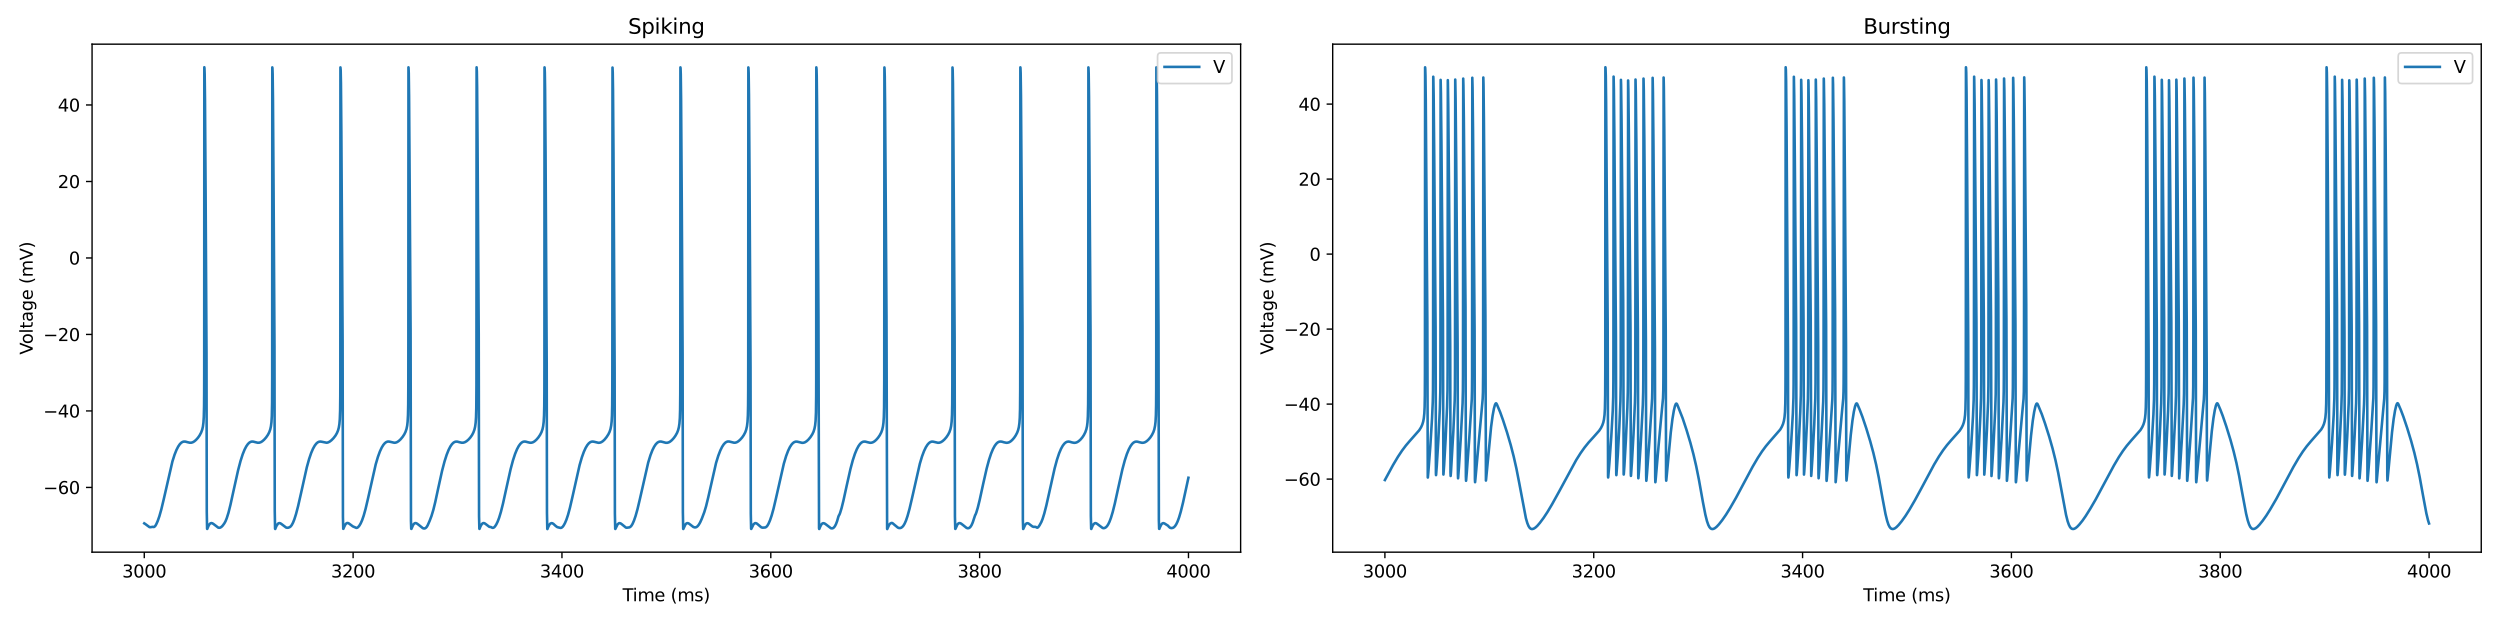 <?xml version="1.0" encoding="utf-8" standalone="no"?>
<!DOCTYPE svg PUBLIC "-//W3C//DTD SVG 1.1//EN"
  "http://www.w3.org/Graphics/SVG/1.1/DTD/svg11.dtd">
<svg xmlns:xlink="http://www.w3.org/1999/xlink" width="1440pt" height="360pt" viewBox="0 0 1440 360" xmlns="http://www.w3.org/2000/svg" version="1.1">
 <defs>
  <style type="text/css">*{stroke-linejoin: round; stroke-linecap: butt}</style>
 </defs>
 <g id="figure_1">
  <g id="patch_1">
   <path d="M 0 360 
L 1440 360 
L 1440 0 
L 0 0 
z
" style="fill: #ffffff"/>
  </g>
  <g id="axes_1">
   <g id="patch_2">
    <path d="M 53.03 318.04 
L 714.6 318.04 
L 714.6 25.44 
L 53.03 25.44 
z
" style="fill: #ffffff"/>
   </g>
   <g id="matplotlib.axis_1">
    <g id="xtick_1">
     <g id="line2d_1">
      <defs>
       <path id="mfdabe5506d" d="M 0 0 
L 0 3.5 
" style="stroke: #000000; stroke-width: 0.8"/>
      </defs>
      <g>
       <use xlink:href="#mfdabe5506d" x="83.101" y="318.04" style="stroke: #000000; stroke-width: 0.8"/>
      </g>
     </g>
     <g id="text_1">
      <!-- 3000 -->
      <g transform="translate(70.376 332.638) scale(0.1 -0.1)">
       <defs>
        <path id="DejaVuSans-33" d="M 2597 2516 
Q 3050 2419 3304 2112 
Q 3559 1806 3559 1356 
Q 3559 666 3084 287 
Q 2609 -91 1734 -91 
Q 1441 -91 1130 -33 
Q 819 25 488 141 
L 488 750 
Q 750 597 1062 519 
Q 1375 441 1716 441 
Q 2309 441 2620 675 
Q 2931 909 2931 1356 
Q 2931 1769 2642 2001 
Q 2353 2234 1838 2234 
L 1294 2234 
L 1294 2753 
L 1863 2753 
Q 2328 2753 2575 2939 
Q 2822 3125 2822 3475 
Q 2822 3834 2567 4026 
Q 2313 4219 1838 4219 
Q 1578 4219 1281 4162 
Q 984 4106 628 3988 
L 628 4550 
Q 988 4650 1302 4700 
Q 1616 4750 1894 4750 
Q 2613 4750 3031 4423 
Q 3450 4097 3450 3541 
Q 3450 3153 3228 2886 
Q 3006 2619 2597 2516 
z
" transform="scale(0.016)"/>
        <path id="DejaVuSans-30" d="M 2034 4250 
Q 1547 4250 1301 3770 
Q 1056 3291 1056 2328 
Q 1056 1369 1301 889 
Q 1547 409 2034 409 
Q 2525 409 2770 889 
Q 3016 1369 3016 2328 
Q 3016 3291 2770 3770 
Q 2525 4250 2034 4250 
z
M 2034 4750 
Q 2819 4750 3233 4129 
Q 3647 3509 3647 2328 
Q 3647 1150 3233 529 
Q 2819 -91 2034 -91 
Q 1250 -91 836 529 
Q 422 1150 422 2328 
Q 422 3509 836 4129 
Q 1250 4750 2034 4750 
z
" transform="scale(0.016)"/>
       </defs>
       <use xlink:href="#DejaVuSans-33"/>
       <use xlink:href="#DejaVuSans-30" transform="translate(63.623 0)"/>
       <use xlink:href="#DejaVuSans-30" transform="translate(127.246 0)"/>
       <use xlink:href="#DejaVuSans-30" transform="translate(190.869 0)"/>
      </g>
     </g>
    </g>
    <g id="xtick_2">
     <g id="line2d_2">
      <g>
       <use xlink:href="#mfdabe5506d" x="203.393" y="318.04" style="stroke: #000000; stroke-width: 0.8"/>
      </g>
     </g>
     <g id="text_2">
      <!-- 3200 -->
      <g transform="translate(190.668 332.638) scale(0.1 -0.1)">
       <defs>
        <path id="DejaVuSans-32" d="M 1228 531 
L 3431 531 
L 3431 0 
L 469 0 
L 469 531 
Q 828 903 1448 1529 
Q 2069 2156 2228 2338 
Q 2531 2678 2651 2914 
Q 2772 3150 2772 3378 
Q 2772 3750 2511 3984 
Q 2250 4219 1831 4219 
Q 1534 4219 1204 4116 
Q 875 4013 500 3803 
L 500 4441 
Q 881 4594 1212 4672 
Q 1544 4750 1819 4750 
Q 2544 4750 2975 4387 
Q 3406 4025 3406 3419 
Q 3406 3131 3298 2873 
Q 3191 2616 2906 2266 
Q 2828 2175 2409 1742 
Q 1991 1309 1228 531 
z
" transform="scale(0.016)"/>
       </defs>
       <use xlink:href="#DejaVuSans-33"/>
       <use xlink:href="#DejaVuSans-32" transform="translate(63.623 0)"/>
       <use xlink:href="#DejaVuSans-30" transform="translate(127.246 0)"/>
       <use xlink:href="#DejaVuSans-30" transform="translate(190.869 0)"/>
      </g>
     </g>
    </g>
    <g id="xtick_3">
     <g id="line2d_3">
      <g>
       <use xlink:href="#mfdabe5506d" x="323.684" y="318.04" style="stroke: #000000; stroke-width: 0.8"/>
      </g>
     </g>
     <g id="text_3">
      <!-- 3400 -->
      <g transform="translate(310.959 332.638) scale(0.1 -0.1)">
       <defs>
        <path id="DejaVuSans-34" d="M 2419 4116 
L 825 1625 
L 2419 1625 
L 2419 4116 
z
M 2253 4666 
L 3047 4666 
L 3047 1625 
L 3713 1625 
L 3713 1100 
L 3047 1100 
L 3047 0 
L 2419 0 
L 2419 1100 
L 313 1100 
L 313 1709 
L 2253 4666 
z
" transform="scale(0.016)"/>
       </defs>
       <use xlink:href="#DejaVuSans-33"/>
       <use xlink:href="#DejaVuSans-34" transform="translate(63.623 0)"/>
       <use xlink:href="#DejaVuSans-30" transform="translate(127.246 0)"/>
       <use xlink:href="#DejaVuSans-30" transform="translate(190.869 0)"/>
      </g>
     </g>
    </g>
    <g id="xtick_4">
     <g id="line2d_4">
      <g>
       <use xlink:href="#mfdabe5506d" x="443.976" y="318.04" style="stroke: #000000; stroke-width: 0.8"/>
      </g>
     </g>
     <g id="text_4">
      <!-- 3600 -->
      <g transform="translate(431.251 332.638) scale(0.1 -0.1)">
       <defs>
        <path id="DejaVuSans-36" d="M 2113 2584 
Q 1688 2584 1439 2293 
Q 1191 2003 1191 1497 
Q 1191 994 1439 701 
Q 1688 409 2113 409 
Q 2538 409 2786 701 
Q 3034 994 3034 1497 
Q 3034 2003 2786 2293 
Q 2538 2584 2113 2584 
z
M 3366 4563 
L 3366 3988 
Q 3128 4100 2886 4159 
Q 2644 4219 2406 4219 
Q 1781 4219 1451 3797 
Q 1122 3375 1075 2522 
Q 1259 2794 1537 2939 
Q 1816 3084 2150 3084 
Q 2853 3084 3261 2657 
Q 3669 2231 3669 1497 
Q 3669 778 3244 343 
Q 2819 -91 2113 -91 
Q 1303 -91 875 529 
Q 447 1150 447 2328 
Q 447 3434 972 4092 
Q 1497 4750 2381 4750 
Q 2619 4750 2861 4703 
Q 3103 4656 3366 4563 
z
" transform="scale(0.016)"/>
       </defs>
       <use xlink:href="#DejaVuSans-33"/>
       <use xlink:href="#DejaVuSans-36" transform="translate(63.623 0)"/>
       <use xlink:href="#DejaVuSans-30" transform="translate(127.246 0)"/>
       <use xlink:href="#DejaVuSans-30" transform="translate(190.869 0)"/>
      </g>
     </g>
    </g>
    <g id="xtick_5">
     <g id="line2d_5">
      <g>
       <use xlink:href="#mfdabe5506d" x="564.267" y="318.04" style="stroke: #000000; stroke-width: 0.8"/>
      </g>
     </g>
     <g id="text_5">
      <!-- 3800 -->
      <g transform="translate(551.542 332.638) scale(0.1 -0.1)">
       <defs>
        <path id="DejaVuSans-38" d="M 2034 2216 
Q 1584 2216 1326 1975 
Q 1069 1734 1069 1313 
Q 1069 891 1326 650 
Q 1584 409 2034 409 
Q 2484 409 2743 651 
Q 3003 894 3003 1313 
Q 3003 1734 2745 1975 
Q 2488 2216 2034 2216 
z
M 1403 2484 
Q 997 2584 770 2862 
Q 544 3141 544 3541 
Q 544 4100 942 4425 
Q 1341 4750 2034 4750 
Q 2731 4750 3128 4425 
Q 3525 4100 3525 3541 
Q 3525 3141 3298 2862 
Q 3072 2584 2669 2484 
Q 3125 2378 3379 2068 
Q 3634 1759 3634 1313 
Q 3634 634 3220 271 
Q 2806 -91 2034 -91 
Q 1263 -91 848 271 
Q 434 634 434 1313 
Q 434 1759 690 2068 
Q 947 2378 1403 2484 
z
M 1172 3481 
Q 1172 3119 1398 2916 
Q 1625 2713 2034 2713 
Q 2441 2713 2670 2916 
Q 2900 3119 2900 3481 
Q 2900 3844 2670 4047 
Q 2441 4250 2034 4250 
Q 1625 4250 1398 4047 
Q 1172 3844 1172 3481 
z
" transform="scale(0.016)"/>
       </defs>
       <use xlink:href="#DejaVuSans-33"/>
       <use xlink:href="#DejaVuSans-38" transform="translate(63.623 0)"/>
       <use xlink:href="#DejaVuSans-30" transform="translate(127.246 0)"/>
       <use xlink:href="#DejaVuSans-30" transform="translate(190.869 0)"/>
      </g>
     </g>
    </g>
    <g id="xtick_6">
     <g id="line2d_6">
      <g>
       <use xlink:href="#mfdabe5506d" x="684.559" y="318.04" style="stroke: #000000; stroke-width: 0.8"/>
      </g>
     </g>
     <g id="text_6">
      <!-- 4000 -->
      <g transform="translate(671.834 332.638) scale(0.1 -0.1)">
       <use xlink:href="#DejaVuSans-34"/>
       <use xlink:href="#DejaVuSans-30" transform="translate(63.623 0)"/>
       <use xlink:href="#DejaVuSans-30" transform="translate(127.246 0)"/>
       <use xlink:href="#DejaVuSans-30" transform="translate(190.869 0)"/>
      </g>
     </g>
    </g>
    <g id="text_7">
     <!-- Time (ms) -->
     <g transform="translate(358.616 346.317) scale(0.1 -0.1)">
      <defs>
       <path id="DejaVuSans-54" d="M -19 4666 
L 3928 4666 
L 3928 4134 
L 2272 4134 
L 2272 0 
L 1638 0 
L 1638 4134 
L -19 4134 
L -19 4666 
z
" transform="scale(0.016)"/>
       <path id="DejaVuSans-69" d="M 603 3500 
L 1178 3500 
L 1178 0 
L 603 0 
L 603 3500 
z
M 603 4863 
L 1178 4863 
L 1178 4134 
L 603 4134 
L 603 4863 
z
" transform="scale(0.016)"/>
       <path id="DejaVuSans-6d" d="M 3328 2828 
Q 3544 3216 3844 3400 
Q 4144 3584 4550 3584 
Q 5097 3584 5394 3201 
Q 5691 2819 5691 2113 
L 5691 0 
L 5113 0 
L 5113 2094 
Q 5113 2597 4934 2840 
Q 4756 3084 4391 3084 
Q 3944 3084 3684 2787 
Q 3425 2491 3425 1978 
L 3425 0 
L 2847 0 
L 2847 2094 
Q 2847 2600 2669 2842 
Q 2491 3084 2119 3084 
Q 1678 3084 1418 2786 
Q 1159 2488 1159 1978 
L 1159 0 
L 581 0 
L 581 3500 
L 1159 3500 
L 1159 2956 
Q 1356 3278 1631 3431 
Q 1906 3584 2284 3584 
Q 2666 3584 2933 3390 
Q 3200 3197 3328 2828 
z
" transform="scale(0.016)"/>
       <path id="DejaVuSans-65" d="M 3597 1894 
L 3597 1613 
L 953 1613 
Q 991 1019 1311 708 
Q 1631 397 2203 397 
Q 2534 397 2845 478 
Q 3156 559 3463 722 
L 3463 178 
Q 3153 47 2828 -22 
Q 2503 -91 2169 -91 
Q 1331 -91 842 396 
Q 353 884 353 1716 
Q 353 2575 817 3079 
Q 1281 3584 2069 3584 
Q 2775 3584 3186 3129 
Q 3597 2675 3597 1894 
z
M 3022 2063 
Q 3016 2534 2758 2815 
Q 2500 3097 2075 3097 
Q 1594 3097 1305 2825 
Q 1016 2553 972 2059 
L 3022 2063 
z
" transform="scale(0.016)"/>
       <path id="DejaVuSans-20" transform="scale(0.016)"/>
       <path id="DejaVuSans-28" d="M 1984 4856 
Q 1566 4138 1362 3434 
Q 1159 2731 1159 2009 
Q 1159 1288 1364 580 
Q 1569 -128 1984 -844 
L 1484 -844 
Q 1016 -109 783 600 
Q 550 1309 550 2009 
Q 550 2706 781 3412 
Q 1013 4119 1484 4856 
L 1984 4856 
z
" transform="scale(0.016)"/>
       <path id="DejaVuSans-73" d="M 2834 3397 
L 2834 2853 
Q 2591 2978 2328 3040 
Q 2066 3103 1784 3103 
Q 1356 3103 1142 2972 
Q 928 2841 928 2578 
Q 928 2378 1081 2264 
Q 1234 2150 1697 2047 
L 1894 2003 
Q 2506 1872 2764 1633 
Q 3022 1394 3022 966 
Q 3022 478 2636 193 
Q 2250 -91 1575 -91 
Q 1294 -91 989 -36 
Q 684 19 347 128 
L 347 722 
Q 666 556 975 473 
Q 1284 391 1588 391 
Q 1994 391 2212 530 
Q 2431 669 2431 922 
Q 2431 1156 2273 1281 
Q 2116 1406 1581 1522 
L 1381 1569 
Q 847 1681 609 1914 
Q 372 2147 372 2553 
Q 372 3047 722 3315 
Q 1072 3584 1716 3584 
Q 2034 3584 2315 3537 
Q 2597 3491 2834 3397 
z
" transform="scale(0.016)"/>
       <path id="DejaVuSans-29" d="M 513 4856 
L 1013 4856 
Q 1481 4119 1714 3412 
Q 1947 2706 1947 2009 
Q 1947 1309 1714 600 
Q 1481 -109 1013 -844 
L 513 -844 
Q 928 -128 1133 580 
Q 1338 1288 1338 2009 
Q 1338 2731 1133 3434 
Q 928 4138 513 4856 
z
" transform="scale(0.016)"/>
      </defs>
      <use xlink:href="#DejaVuSans-54"/>
      <use xlink:href="#DejaVuSans-69" transform="translate(57.959 0)"/>
      <use xlink:href="#DejaVuSans-6d" transform="translate(85.742 0)"/>
      <use xlink:href="#DejaVuSans-65" transform="translate(183.154 0)"/>
      <use xlink:href="#DejaVuSans-20" transform="translate(244.678 0)"/>
      <use xlink:href="#DejaVuSans-28" transform="translate(276.465 0)"/>
      <use xlink:href="#DejaVuSans-6d" transform="translate(315.479 0)"/>
      <use xlink:href="#DejaVuSans-73" transform="translate(412.891 0)"/>
      <use xlink:href="#DejaVuSans-29" transform="translate(464.99 0)"/>
     </g>
    </g>
   </g>
   <g id="matplotlib.axis_2">
    <g id="ytick_1">
     <g id="line2d_7">
      <defs>
       <path id="m1f6b9e9073" d="M 0 0 
L -3.5 0 
" style="stroke: #000000; stroke-width: 0.8"/>
      </defs>
      <g>
       <use xlink:href="#m1f6b9e9073" x="53.03" y="280.757" style="stroke: #000000; stroke-width: 0.8"/>
      </g>
     </g>
     <g id="text_8">
      <!-- −60 -->
      <g transform="translate(24.925 284.556) scale(0.1 -0.1)">
       <defs>
        <path id="DejaVuSans-2212" d="M 678 2272 
L 4684 2272 
L 4684 1741 
L 678 1741 
L 678 2272 
z
" transform="scale(0.016)"/>
       </defs>
       <use xlink:href="#DejaVuSans-2212"/>
       <use xlink:href="#DejaVuSans-36" transform="translate(83.789 0)"/>
       <use xlink:href="#DejaVuSans-30" transform="translate(147.412 0)"/>
      </g>
     </g>
    </g>
    <g id="ytick_2">
     <g id="line2d_8">
      <g>
       <use xlink:href="#m1f6b9e9073" x="53.03" y="236.7" style="stroke: #000000; stroke-width: 0.8"/>
      </g>
     </g>
     <g id="text_9">
      <!-- −40 -->
      <g transform="translate(24.925 240.499) scale(0.1 -0.1)">
       <use xlink:href="#DejaVuSans-2212"/>
       <use xlink:href="#DejaVuSans-34" transform="translate(83.789 0)"/>
       <use xlink:href="#DejaVuSans-30" transform="translate(147.412 0)"/>
      </g>
     </g>
    </g>
    <g id="ytick_3">
     <g id="line2d_9">
      <g>
       <use xlink:href="#m1f6b9e9073" x="53.03" y="192.643" style="stroke: #000000; stroke-width: 0.8"/>
      </g>
     </g>
     <g id="text_10">
      <!-- −20 -->
      <g transform="translate(24.925 196.442) scale(0.1 -0.1)">
       <use xlink:href="#DejaVuSans-2212"/>
       <use xlink:href="#DejaVuSans-32" transform="translate(83.789 0)"/>
       <use xlink:href="#DejaVuSans-30" transform="translate(147.412 0)"/>
      </g>
     </g>
    </g>
    <g id="ytick_4">
     <g id="line2d_10">
      <g>
       <use xlink:href="#m1f6b9e9073" x="53.03" y="148.586" style="stroke: #000000; stroke-width: 0.8"/>
      </g>
     </g>
     <g id="text_11">
      <!-- 0 -->
      <g transform="translate(39.667 152.385) scale(0.1 -0.1)">
       <use xlink:href="#DejaVuSans-30"/>
      </g>
     </g>
    </g>
    <g id="ytick_5">
     <g id="line2d_11">
      <g>
       <use xlink:href="#m1f6b9e9073" x="53.03" y="104.529" style="stroke: #000000; stroke-width: 0.8"/>
      </g>
     </g>
     <g id="text_12">
      <!-- 20 -->
      <g transform="translate(33.305 108.328) scale(0.1 -0.1)">
       <use xlink:href="#DejaVuSans-32"/>
       <use xlink:href="#DejaVuSans-30" transform="translate(63.623 0)"/>
      </g>
     </g>
    </g>
    <g id="ytick_6">
     <g id="line2d_12">
      <g>
       <use xlink:href="#m1f6b9e9073" x="53.03" y="60.472" style="stroke: #000000; stroke-width: 0.8"/>
      </g>
     </g>
     <g id="text_13">
      <!-- 40 -->
      <g transform="translate(33.305 64.271) scale(0.1 -0.1)">
       <use xlink:href="#DejaVuSans-34"/>
       <use xlink:href="#DejaVuSans-30" transform="translate(63.623 0)"/>
      </g>
     </g>
    </g>
    <g id="text_14">
     <!-- Voltage (mV) -->
     <g transform="translate(18.846 204.278) rotate(-90) scale(0.1 -0.1)">
      <defs>
       <path id="DejaVuSans-56" d="M 1831 0 
L 50 4666 
L 709 4666 
L 2188 738 
L 3669 4666 
L 4325 4666 
L 2547 0 
L 1831 0 
z
" transform="scale(0.016)"/>
       <path id="DejaVuSans-6f" d="M 1959 3097 
Q 1497 3097 1228 2736 
Q 959 2375 959 1747 
Q 959 1119 1226 758 
Q 1494 397 1959 397 
Q 2419 397 2687 759 
Q 2956 1122 2956 1747 
Q 2956 2369 2687 2733 
Q 2419 3097 1959 3097 
z
M 1959 3584 
Q 2709 3584 3137 3096 
Q 3566 2609 3566 1747 
Q 3566 888 3137 398 
Q 2709 -91 1959 -91 
Q 1206 -91 779 398 
Q 353 888 353 1747 
Q 353 2609 779 3096 
Q 1206 3584 1959 3584 
z
" transform="scale(0.016)"/>
       <path id="DejaVuSans-6c" d="M 603 4863 
L 1178 4863 
L 1178 0 
L 603 0 
L 603 4863 
z
" transform="scale(0.016)"/>
       <path id="DejaVuSans-74" d="M 1172 4494 
L 1172 3500 
L 2356 3500 
L 2356 3053 
L 1172 3053 
L 1172 1153 
Q 1172 725 1289 603 
Q 1406 481 1766 481 
L 2356 481 
L 2356 0 
L 1766 0 
Q 1100 0 847 248 
Q 594 497 594 1153 
L 594 3053 
L 172 3053 
L 172 3500 
L 594 3500 
L 594 4494 
L 1172 4494 
z
" transform="scale(0.016)"/>
       <path id="DejaVuSans-61" d="M 2194 1759 
Q 1497 1759 1228 1600 
Q 959 1441 959 1056 
Q 959 750 1161 570 
Q 1363 391 1709 391 
Q 2188 391 2477 730 
Q 2766 1069 2766 1631 
L 2766 1759 
L 2194 1759 
z
M 3341 1997 
L 3341 0 
L 2766 0 
L 2766 531 
Q 2569 213 2275 61 
Q 1981 -91 1556 -91 
Q 1019 -91 701 211 
Q 384 513 384 1019 
Q 384 1609 779 1909 
Q 1175 2209 1959 2209 
L 2766 2209 
L 2766 2266 
Q 2766 2663 2505 2880 
Q 2244 3097 1772 3097 
Q 1472 3097 1187 3025 
Q 903 2953 641 2809 
L 641 3341 
Q 956 3463 1253 3523 
Q 1550 3584 1831 3584 
Q 2591 3584 2966 3190 
Q 3341 2797 3341 1997 
z
" transform="scale(0.016)"/>
       <path id="DejaVuSans-67" d="M 2906 1791 
Q 2906 2416 2648 2759 
Q 2391 3103 1925 3103 
Q 1463 3103 1205 2759 
Q 947 2416 947 1791 
Q 947 1169 1205 825 
Q 1463 481 1925 481 
Q 2391 481 2648 825 
Q 2906 1169 2906 1791 
z
M 3481 434 
Q 3481 -459 3084 -895 
Q 2688 -1331 1869 -1331 
Q 1566 -1331 1297 -1286 
Q 1028 -1241 775 -1147 
L 775 -588 
Q 1028 -725 1275 -790 
Q 1522 -856 1778 -856 
Q 2344 -856 2625 -561 
Q 2906 -266 2906 331 
L 2906 616 
Q 2728 306 2450 153 
Q 2172 0 1784 0 
Q 1141 0 747 490 
Q 353 981 353 1791 
Q 353 2603 747 3093 
Q 1141 3584 1784 3584 
Q 2172 3584 2450 3431 
Q 2728 3278 2906 2969 
L 2906 3500 
L 3481 3500 
L 3481 434 
z
" transform="scale(0.016)"/>
      </defs>
      <use xlink:href="#DejaVuSans-56"/>
      <use xlink:href="#DejaVuSans-6f" transform="translate(60.658 0)"/>
      <use xlink:href="#DejaVuSans-6c" transform="translate(121.84 0)"/>
      <use xlink:href="#DejaVuSans-74" transform="translate(149.623 0)"/>
      <use xlink:href="#DejaVuSans-61" transform="translate(188.832 0)"/>
      <use xlink:href="#DejaVuSans-67" transform="translate(250.111 0)"/>
      <use xlink:href="#DejaVuSans-65" transform="translate(313.588 0)"/>
      <use xlink:href="#DejaVuSans-20" transform="translate(375.111 0)"/>
      <use xlink:href="#DejaVuSans-28" transform="translate(406.898 0)"/>
      <use xlink:href="#DejaVuSans-6d" transform="translate(445.912 0)"/>
      <use xlink:href="#DejaVuSans-56" transform="translate(543.324 0)"/>
      <use xlink:href="#DejaVuSans-29" transform="translate(611.732 0)"/>
     </g>
    </g>
   </g>
   <g id="line2d_13">
    <path d="M 83.101 301.458 
L 83.703 301.841 
L 86.109 303.626 
L 86.71 303.644 
L 88.033 303.457 
L 88.545 303.579 
L 88.966 303.395 
L 89.507 302.835 
L 90.018 301.946 
L 90.8 300.197 
L 91.792 297.38 
L 92.935 293.352 
L 94.288 287.687 
L 99.311 265.799 
L 100.544 261.92 
L 101.626 259.199 
L 102.649 257.193 
L 103.581 255.835 
L 104.423 254.992 
L 105.205 254.521 
L 105.927 254.341 
L 106.859 254.382 
L 108.062 254.721 
L 109.385 255.015 
L 110.227 254.982 
L 111.039 254.733 
L 111.911 254.229 
L 112.904 253.39 
L 114.016 252.158 
L 114.949 250.827 
L 115.821 249.204 
L 116.452 247.524 
L 116.873 245.751 
L 117.174 243.448 
L 117.384 240.203 
L 117.535 234.249 
L 117.595 226.902 
L 117.625 215.248 
L 117.685 38.74 
L 117.775 39.426 
L 117.896 42.916 
L 118.076 57.308 
L 118.437 111.796 
L 118.948 203.695 
L 119.099 294.79 
L 119.279 304.548 
L 119.339 304.664 
L 119.399 304.596 
L 120.091 302.925 
L 120.452 302.269 
L 120.843 301.756 
L 121.264 301.416 
L 121.805 301.3 
L 122.407 301.465 
L 123.128 301.944 
L 125.715 303.928 
L 126.316 304.011 
L 126.887 303.89 
L 127.519 303.508 
L 128.241 302.794 
L 129.203 301.487 
L 129.865 300.305 
L 130.586 298.547 
L 131.609 295.298 
L 132.752 290.72 
L 134.646 282.077 
L 137.142 270.87 
L 138.556 265.506 
L 139.789 261.672 
L 140.871 258.994 
L 141.864 257.086 
L 142.796 255.758 
L 143.608 254.965 
L 144.36 254.522 
L 145.082 254.339 
L 145.894 254.377 
L 147.006 254.67 
L 148.45 255.021 
L 149.292 254.998 
L 150.164 254.724 
L 151.036 254.204 
L 152.089 253.302 
L 153.261 251.982 
L 154.344 250.414 
L 155.096 248.933 
L 155.667 247.317 
L 156.058 245.546 
L 156.359 243.146 
L 156.569 239.585 
L 156.72 231.902 
L 156.78 217.544 
L 156.84 38.814 
L 156.93 39.368 
L 157.051 42.766 
L 157.231 56.908 
L 157.592 111.256 
L 158.103 199.552 
L 158.253 294.192 
L 158.434 304.493 
L 158.524 304.687 
L 158.554 304.633 
L 159.186 303.039 
L 160.118 301.642 
L 160.479 301.405 
L 161.02 301.302 
L 161.561 301.465 
L 162.253 301.931 
L 164.779 303.859 
L 165.471 304.006 
L 166.163 303.924 
L 166.945 303.59 
L 167.456 303.185 
L 168.057 302.411 
L 168.779 301.056 
L 169.561 299.094 
L 170.523 296.05 
L 171.696 291.574 
L 173.29 284.545 
L 176.718 269.184 
L 178.041 264.41 
L 179.214 260.967 
L 180.297 258.449 
L 181.289 256.675 
L 182.191 255.499 
L 183.003 254.796 
L 183.725 254.45 
L 184.447 254.337 
L 185.289 254.443 
L 188.176 255.02 
L 188.988 254.827 
L 189.89 254.369 
L 190.943 253.554 
L 192.116 252.358 
L 193.228 250.917 
L 194.07 249.468 
L 194.702 247.954 
L 195.153 246.292 
L 195.484 244.26 
L 195.724 241.503 
L 195.905 236.474 
L 195.995 228.455 
L 196.025 220.169 
L 196.085 38.827 
L 196.235 40.454 
L 196.386 47.96 
L 196.626 76.577 
L 197.348 196.609 
L 197.529 297.827 
L 197.709 304.592 
L 197.769 304.602 
L 197.799 304.553 
L 198.13 303.735 
L 198.852 302.223 
L 199.393 301.559 
L 199.874 301.275 
L 200.325 301.245 
L 200.837 301.433 
L 201.588 301.97 
L 203.242 303.209 
L 205.317 304.088 
L 205.799 303.957 
L 206.28 303.619 
L 207.002 302.755 
L 207.753 301.484 
L 208.565 299.663 
L 209.498 296.976 
L 210.55 293.21 
L 211.994 287.056 
L 216.414 267.463 
L 217.677 263.181 
L 218.82 260.055 
L 219.873 257.792 
L 220.835 256.224 
L 221.707 255.214 
L 222.489 254.635 
L 223.211 254.368 
L 223.963 254.321 
L 224.895 254.508 
L 227.09 255.027 
L 227.902 254.953 
L 228.744 254.635 
L 229.646 254.048 
L 230.729 253.054 
L 231.902 251.65 
L 232.864 250.196 
L 233.586 248.723 
L 234.157 247.021 
L 234.548 245.106 
L 234.789 242.897 
L 234.999 239.074 
L 235.12 233.075 
L 235.18 223.183 
L 235.21 196.606 
L 235.27 38.784 
L 235.33 39.21 
L 235.451 42.214 
L 235.631 55.534 
L 235.962 104.335 
L 236.503 190.313 
L 236.714 300.002 
L 236.864 304.587 
L 236.954 304.648 
L 236.984 304.598 
L 237.826 302.64 
L 238.187 302.032 
L 238.698 301.497 
L 239.149 301.31 
L 239.631 301.341 
L 240.232 301.614 
L 241.134 302.292 
L 243.54 304.224 
L 244.202 304.417 
L 244.743 304.354 
L 245.254 304.07 
L 245.796 303.491 
L 246.367 302.524 
L 247.51 299.921 
L 248.562 297.128 
L 249.615 293.63 
L 250.697 289.223 
L 252.412 281.248 
L 254.637 271.185 
L 256.05 265.801 
L 257.283 261.935 
L 258.396 259.142 
L 259.419 257.15 
L 260.321 255.845 
L 261.163 255.001 
L 261.915 254.55 
L 262.666 254.358 
L 263.448 254.392 
L 264.741 254.741 
L 266.035 255.015 
L 266.907 254.969 
L 267.779 254.69 
L 268.711 254.148 
L 269.764 253.273 
L 270.876 252.054 
L 271.869 250.647 
L 272.651 249.146 
L 273.252 247.534 
L 273.673 245.766 
L 273.974 243.517 
L 274.184 240.449 
L 274.335 235.098 
L 274.425 221.937 
L 274.515 38.777 
L 274.666 41.208 
L 274.816 50.036 
L 275.056 80.421 
L 275.748 192.851 
L 275.929 297.31 
L 276.109 304.597 
L 276.169 304.654 
L 276.199 304.621 
L 276.41 304.086 
L 276.68 303.395 
L 277.041 302.637 
L 277.673 301.721 
L 278.184 301.355 
L 278.635 301.28 
L 279.146 301.433 
L 279.808 301.89 
L 281.823 303.436 
L 282.394 303.533 
L 282.815 303.609 
L 283.417 303.932 
L 283.687 304.025 
L 284.138 304 
L 284.68 303.695 
L 285.161 303.158 
L 285.853 302.1 
L 286.665 300.43 
L 287.507 298.201 
L 288.529 294.829 
L 289.732 290.031 
L 291.506 281.944 
L 294.093 270.321 
L 295.476 265.145 
L 296.679 261.475 
L 297.792 258.775 
L 298.784 256.921 
L 299.686 255.675 
L 300.498 254.908 
L 301.25 254.489 
L 301.972 254.328 
L 302.814 254.386 
L 304.077 254.734 
L 305.37 255.021 
L 306.182 254.984 
L 306.994 254.736 
L 307.866 254.22 
L 308.888 253.342 
L 310.031 252.042 
L 311.114 250.448 
L 311.896 248.909 
L 312.467 247.27 
L 312.858 245.477 
L 313.159 243.027 
L 313.369 239.328 
L 313.49 233.981 
L 313.55 225.868 
L 313.58 211.612 
L 313.64 38.809 
L 313.7 39.113 
L 313.82 41.832 
L 313.971 51.583 
L 314.241 87.97 
L 314.903 209.508 
L 315.053 295.48 
L 315.234 304.545 
L 315.294 304.74 
L 315.354 304.601 
L 315.745 303.604 
L 316.437 302.251 
L 316.978 301.59 
L 317.7 301.324 
L 318.211 301.419 
L 318.812 301.789 
L 319.865 302.772 
L 320.827 303.531 
L 321.429 303.749 
L 322.301 303.954 
L 322.963 304.089 
L 323.474 303.933 
L 324.045 303.489 
L 324.647 302.696 
L 325.398 301.354 
L 326.24 299.373 
L 327.173 296.577 
L 328.255 292.589 
L 329.669 286.484 
L 333.849 267.9 
L 335.142 263.45 
L 336.285 260.275 
L 337.337 257.969 
L 338.3 256.366 
L 339.172 255.326 
L 339.954 254.717 
L 340.675 254.417 
L 341.457 254.338 
L 342.299 254.474 
L 344.705 255.057 
L 345.547 254.982 
L 346.329 254.707 
L 347.201 254.143 
L 348.194 253.229 
L 349.336 251.831 
L 350.419 250.177 
L 351.141 248.672 
L 351.652 247.106 
L 352.043 245.117 
L 352.314 242.674 
L 352.494 239.281 
L 352.614 233.779 
L 352.675 225.55 
L 352.705 210.289 
L 352.795 38.914 
L 352.825 39.117 
L 352.945 41.882 
L 353.096 51.691 
L 353.366 88.218 
L 354.028 211.778 
L 354.178 295.886 
L 354.359 304.565 
L 354.419 304.679 
L 354.479 304.597 
L 355.772 301.97 
L 356.524 301.362 
L 357.005 301.336 
L 357.546 301.524 
L 358.238 302.022 
L 360.493 303.866 
L 361.065 303.967 
L 362.599 303.754 
L 363.17 303.393 
L 363.741 302.757 
L 364.373 301.707 
L 365.185 299.846 
L 366.117 297.127 
L 367.2 293.261 
L 368.583 287.414 
L 373.365 266.424 
L 374.658 262.218 
L 375.801 259.275 
L 376.793 257.294 
L 377.725 255.9 
L 378.567 255.028 
L 379.319 254.554 
L 380.041 254.342 
L 380.823 254.354 
L 381.785 254.582 
L 383.469 255.032 
L 384.311 255.04 
L 385.183 254.805 
L 386.025 254.333 
L 387.018 253.509 
L 388.161 252.242 
L 389.093 250.928 
L 389.995 249.318 
L 390.566 247.86 
L 391.017 246.132 
L 391.348 243.972 
L 391.589 240.84 
L 391.739 236.052 
L 391.829 226.87 
L 391.859 215.038 
L 391.92 38.815 
L 392.01 39.429 
L 392.13 42.956 
L 392.311 57.379 
L 392.702 116.784 
L 393.183 204.321 
L 393.333 295.002 
L 393.514 304.532 
L 393.574 304.696 
L 393.604 304.635 
L 394.746 302.185 
L 395.288 301.57 
L 395.769 301.334 
L 396.25 301.343 
L 396.822 301.589 
L 397.694 302.252 
L 399.318 303.501 
L 400.039 303.77 
L 400.641 303.778 
L 401.212 303.564 
L 401.814 303.097 
L 402.505 302.244 
L 403.287 300.894 
L 404.25 298.761 
L 405.663 295.022 
L 406.685 291.644 
L 407.918 286.616 
L 412.459 266.629 
L 413.722 262.539 
L 414.895 259.481 
L 415.948 257.341 
L 416.88 255.92 
L 417.722 255.02 
L 418.474 254.524 
L 419.196 254.301 
L 419.978 254.303 
L 420.97 254.542 
L 422.804 255.008 
L 423.586 254.968 
L 424.368 254.724 
L 425.24 254.21 
L 426.263 253.339 
L 427.436 252.031 
L 428.428 250.602 
L 429.27 248.996 
L 429.811 247.489 
L 430.263 245.458 
L 430.563 243.016 
L 430.774 239.298 
L 430.894 233.699 
L 430.954 225.238 
L 430.984 208.948 
L 431.044 38.834 
L 431.105 39.134 
L 431.225 41.923 
L 431.405 54.728 
L 431.736 103.167 
L 432.307 212.013 
L 432.458 295.885 
L 432.638 304.558 
L 432.698 304.667 
L 432.759 304.587 
L 434.052 301.965 
L 434.864 301.333 
L 435.375 301.337 
L 435.946 301.581 
L 436.758 302.24 
L 438.442 303.683 
L 439.074 303.914 
L 439.856 303.896 
L 440.908 303.794 
L 441.48 303.41 
L 442.051 302.742 
L 442.683 301.644 
L 443.525 299.704 
L 444.487 296.868 
L 445.57 292.955 
L 446.953 287.066 
L 451.494 267.052 
L 452.817 262.651 
L 453.96 259.629 
L 454.982 257.526 
L 455.915 256.082 
L 456.757 255.164 
L 457.539 254.632 
L 458.26 254.394 
L 459.042 254.377 
L 459.975 254.58 
L 462.05 255.077 
L 462.892 255.008 
L 463.704 254.724 
L 464.606 254.149 
L 465.628 253.218 
L 466.801 251.823 
L 467.884 250.153 
L 468.605 248.637 
L 469.147 246.86 
L 469.508 245.026 
L 469.778 242.473 
L 469.989 237.717 
L 470.109 228.014 
L 470.139 218.741 
L 470.199 38.803 
L 470.32 39.84 
L 470.44 44.165 
L 470.62 60.18 
L 471.282 157.366 
L 471.432 182.725 
L 471.763 304.193 
L 471.853 304.693 
L 471.913 304.662 
L 471.974 304.552 
L 472.244 303.799 
L 472.936 302.365 
L 473.507 301.658 
L 473.988 301.394 
L 474.47 301.371 
L 475.041 301.576 
L 475.823 302.117 
L 478.62 304.271 
L 479.221 304.366 
L 479.762 304.228 
L 480.304 303.844 
L 480.875 303.133 
L 481.477 302.01 
L 482.168 300.204 
L 482.92 297.581 
L 483.221 296.837 
L 483.461 296.537 
L 483.913 295.402 
L 484.755 292.645 
L 485.807 288.4 
L 487.642 279.986 
L 489.867 270.099 
L 491.22 265.063 
L 492.423 261.406 
L 493.506 258.791 
L 494.498 256.935 
L 495.4 255.687 
L 496.212 254.92 
L 496.964 254.502 
L 497.686 254.35 
L 498.498 254.384 
L 499.611 254.686 
L 501.114 255.038 
L 502.016 254.996 
L 502.798 254.739 
L 503.7 254.207 
L 504.663 253.375 
L 505.745 252.15 
L 506.738 250.715 
L 507.58 249.11 
L 508.121 247.629 
L 508.572 245.703 
L 508.873 243.469 
L 509.084 240.318 
L 509.234 234.662 
L 509.324 219.237 
L 509.414 38.852 
L 509.505 39.82 
L 509.625 44.126 
L 509.805 60.089 
L 510.407 149.636 
L 510.617 182.456 
L 510.978 304.452 
L 511.038 304.729 
L 511.098 304.581 
L 512.151 302.288 
L 512.692 301.641 
L 513.384 301.254 
L 513.835 301.237 
L 514.256 301.467 
L 515.218 302.29 
L 517.113 303.866 
L 517.805 304.138 
L 518.466 304.166 
L 519.098 303.967 
L 519.729 303.516 
L 520.391 302.75 
L 521.083 301.59 
L 521.864 299.807 
L 522.737 297.222 
L 523.879 293.104 
L 525.323 286.957 
L 529.834 267.076 
L 531.097 262.869 
L 532.24 259.818 
L 533.292 257.623 
L 534.255 256.113 
L 535.097 255.179 
L 535.878 254.635 
L 536.6 254.396 
L 537.352 254.375 
L 538.344 254.596 
L 540.239 255.045 
L 541.081 254.992 
L 541.953 254.695 
L 542.855 254.141 
L 543.908 253.224 
L 545.081 251.889 
L 546.133 250.339 
L 546.885 248.861 
L 547.457 247.208 
L 547.847 245.392 
L 548.148 242.813 
L 548.359 238.899 
L 548.479 232.609 
L 548.539 221.072 
L 548.629 38.868 
L 548.75 40.403 
L 548.9 47.786 
L 549.141 76.128 
L 549.862 194.576 
L 550.043 297.516 
L 550.223 304.605 
L 550.283 304.653 
L 550.344 304.602 
L 551.456 302.136 
L 551.998 301.534 
L 552.479 301.312 
L 552.99 301.331 
L 553.591 301.593 
L 554.463 302.249 
L 556.719 304.061 
L 557.381 304.268 
L 557.952 304.217 
L 558.493 303.933 
L 559.035 303.384 
L 559.636 302.431 
L 560.298 300.926 
L 561.019 298.709 
L 561.681 296.723 
L 561.891 296.429 
L 562.343 295.279 
L 563.215 292.39 
L 564.297 287.984 
L 566.282 278.846 
L 568.327 269.836 
L 569.68 264.838 
L 570.853 261.3 
L 571.936 258.701 
L 572.928 256.86 
L 573.83 255.627 
L 574.642 254.872 
L 575.394 254.467 
L 576.116 254.322 
L 577.018 254.396 
L 578.341 254.774 
L 579.634 255.043 
L 580.446 254.992 
L 581.258 254.747 
L 582.07 254.263 
L 583.003 253.462 
L 584.085 252.228 
L 585.018 250.86 
L 585.89 249.214 
L 586.431 247.744 
L 586.852 246.057 
L 587.183 243.698 
L 587.393 240.667 
L 587.544 235.568 
L 587.634 224.344 
L 587.664 203.531 
L 587.724 38.797 
L 587.784 39.172 
L 587.905 42.046 
L 588.085 55.074 
L 588.416 103.603 
L 588.957 188.244 
L 589.168 299.476 
L 589.348 304.694 
L 589.438 304.615 
L 590.491 302.297 
L 591.062 301.627 
L 591.543 301.379 
L 592.024 301.386 
L 592.596 301.649 
L 593.468 302.332 
L 594.701 303.254 
L 595.363 303.478 
L 595.964 303.457 
L 596.535 303.503 
L 596.987 303.735 
L 597.408 303.962 
L 597.708 303.87 
L 598.069 303.584 
L 598.761 302.602 
L 599.813 300.68 
L 600.535 298.891 
L 601.497 295.815 
L 602.67 291.255 
L 604.384 283.598 
L 607.452 269.84 
L 608.835 264.739 
L 610.068 261.056 
L 611.151 258.511 
L 612.113 256.771 
L 613.015 255.576 
L 613.827 254.854 
L 614.549 254.489 
L 615.361 254.342 
L 616.143 254.436 
L 617.586 254.86 
L 618.699 255.066 
L 619.541 255.001 
L 620.353 254.723 
L 621.225 254.203 
L 622.278 253.285 
L 623.36 252.032 
L 624.293 250.642 
L 625.135 248.976 
L 625.736 247.257 
L 626.127 245.482 
L 626.398 243.297 
L 626.608 239.824 
L 626.759 232.997 
L 626.819 222.567 
L 626.849 191.248 
L 626.909 38.822 
L 626.969 39.222 
L 627.089 42.296 
L 627.27 55.732 
L 627.601 104.592 
L 628.142 191.881 
L 628.322 297.035 
L 628.503 304.615 
L 628.563 304.682 
L 628.593 304.647 
L 628.864 303.965 
L 629.435 302.645 
L 629.646 302.343 
L 629.946 301.907 
L 630.548 301.403 
L 630.969 301.311 
L 631.48 301.449 
L 632.142 301.885 
L 635.119 304.117 
L 635.75 304.231 
L 636.352 304.095 
L 636.983 303.732 
L 637.615 303.099 
L 638.307 302.074 
L 639.058 300.534 
L 639.901 298.304 
L 640.923 294.901 
L 642.156 289.955 
L 644.081 281.165 
L 646.486 270.399 
L 647.87 265.219 
L 649.073 261.542 
L 650.185 258.839 
L 651.208 256.927 
L 652.11 255.687 
L 652.922 254.924 
L 653.674 254.514 
L 654.396 254.357 
L 655.208 254.419 
L 656.411 254.745 
L 657.794 255.043 
L 658.666 254.998 
L 659.448 254.755 
L 660.41 254.192 
L 661.433 253.299 
L 662.515 252.053 
L 663.478 250.626 
L 664.32 248.963 
L 664.861 247.397 
L 665.312 245.273 
L 665.583 242.988 
L 665.793 239.125 
L 665.914 233.336 
L 665.974 224.175 
L 666.004 203.267 
L 666.064 38.812 
L 666.124 39.176 
L 666.244 42.078 
L 666.425 55.089 
L 666.756 103.782 
L 667.297 188.961 
L 667.507 299.629 
L 667.658 304.59 
L 667.778 304.634 
L 667.838 304.508 
L 668.049 303.874 
L 668.831 302.264 
L 669.402 301.584 
L 669.853 301.355 
L 670.304 301.361 
L 670.906 301.614 
L 672.8 302.827 
L 673.311 303.448 
L 673.943 303.972 
L 674.665 304.191 
L 675.537 304.054 
L 676.198 303.673 
L 676.83 303.028 
L 677.522 301.986 
L 678.273 300.422 
L 679.146 298.045 
L 680.138 294.675 
L 681.401 289.563 
L 683.446 280.178 
L 684.529 275.188 
L 684.529 275.188 
" clip-path="url(#pfc03487595)" style="fill: none; stroke: #1f77b4; stroke-width: 1.5; stroke-linecap: square"/>
   </g>
   <g id="patch_3">
    <path d="M 53.03 318.04 
L 53.03 25.44 
" style="fill: none; stroke: #000000; stroke-width: 0.8; stroke-linejoin: miter; stroke-linecap: square"/>
   </g>
   <g id="patch_4">
    <path d="M 714.6 318.04 
L 714.6 25.44 
" style="fill: none; stroke: #000000; stroke-width: 0.8; stroke-linejoin: miter; stroke-linecap: square"/>
   </g>
   <g id="patch_5">
    <path d="M 53.03 318.04 
L 714.6 318.04 
" style="fill: none; stroke: #000000; stroke-width: 0.8; stroke-linejoin: miter; stroke-linecap: square"/>
   </g>
   <g id="patch_6">
    <path d="M 53.03 25.44 
L 714.6 25.44 
" style="fill: none; stroke: #000000; stroke-width: 0.8; stroke-linejoin: miter; stroke-linecap: square"/>
   </g>
   <g id="text_15">
    <!-- Spiking -->
    <g transform="translate(361.777 19.44) scale(0.12 -0.12)">
     <defs>
      <path id="DejaVuSans-53" d="M 3425 4513 
L 3425 3897 
Q 3066 4069 2747 4153 
Q 2428 4238 2131 4238 
Q 1616 4238 1336 4038 
Q 1056 3838 1056 3469 
Q 1056 3159 1242 3001 
Q 1428 2844 1947 2747 
L 2328 2669 
Q 3034 2534 3370 2195 
Q 3706 1856 3706 1288 
Q 3706 609 3251 259 
Q 2797 -91 1919 -91 
Q 1588 -91 1214 -16 
Q 841 59 441 206 
L 441 856 
Q 825 641 1194 531 
Q 1563 422 1919 422 
Q 2459 422 2753 634 
Q 3047 847 3047 1241 
Q 3047 1584 2836 1778 
Q 2625 1972 2144 2069 
L 1759 2144 
Q 1053 2284 737 2584 
Q 422 2884 422 3419 
Q 422 4038 858 4394 
Q 1294 4750 2059 4750 
Q 2388 4750 2728 4690 
Q 3069 4631 3425 4513 
z
" transform="scale(0.016)"/>
      <path id="DejaVuSans-70" d="M 1159 525 
L 1159 -1331 
L 581 -1331 
L 581 3500 
L 1159 3500 
L 1159 2969 
Q 1341 3281 1617 3432 
Q 1894 3584 2278 3584 
Q 2916 3584 3314 3078 
Q 3713 2572 3713 1747 
Q 3713 922 3314 415 
Q 2916 -91 2278 -91 
Q 1894 -91 1617 61 
Q 1341 213 1159 525 
z
M 3116 1747 
Q 3116 2381 2855 2742 
Q 2594 3103 2138 3103 
Q 1681 3103 1420 2742 
Q 1159 2381 1159 1747 
Q 1159 1113 1420 752 
Q 1681 391 2138 391 
Q 2594 391 2855 752 
Q 3116 1113 3116 1747 
z
" transform="scale(0.016)"/>
      <path id="DejaVuSans-6b" d="M 581 4863 
L 1159 4863 
L 1159 1991 
L 2875 3500 
L 3609 3500 
L 1753 1863 
L 3688 0 
L 2938 0 
L 1159 1709 
L 1159 0 
L 581 0 
L 581 4863 
z
" transform="scale(0.016)"/>
      <path id="DejaVuSans-6e" d="M 3513 2113 
L 3513 0 
L 2938 0 
L 2938 2094 
Q 2938 2591 2744 2837 
Q 2550 3084 2163 3084 
Q 1697 3084 1428 2787 
Q 1159 2491 1159 1978 
L 1159 0 
L 581 0 
L 581 3500 
L 1159 3500 
L 1159 2956 
Q 1366 3272 1645 3428 
Q 1925 3584 2291 3584 
Q 2894 3584 3203 3211 
Q 3513 2838 3513 2113 
z
" transform="scale(0.016)"/>
     </defs>
     <use xlink:href="#DejaVuSans-53"/>
     <use xlink:href="#DejaVuSans-70" transform="translate(63.477 0)"/>
     <use xlink:href="#DejaVuSans-69" transform="translate(126.953 0)"/>
     <use xlink:href="#DejaVuSans-6b" transform="translate(154.736 0)"/>
     <use xlink:href="#DejaVuSans-69" transform="translate(212.646 0)"/>
     <use xlink:href="#DejaVuSans-6e" transform="translate(240.43 0)"/>
     <use xlink:href="#DejaVuSans-67" transform="translate(303.809 0)"/>
    </g>
   </g>
   <g id="legend_1">
    <g id="patch_7">
     <path d="M 668.759 48.118 
L 707.6 48.118 
Q 709.6 48.118 709.6 46.118 
L 709.6 32.44 
Q 709.6 30.44 707.6 30.44 
L 668.759 30.44 
Q 666.759 30.44 666.759 32.44 
L 666.759 46.118 
Q 666.759 48.118 668.759 48.118 
z
" style="fill: #ffffff; opacity: 0.8; stroke: #cccccc; stroke-linejoin: miter"/>
    </g>
    <g id="line2d_14">
     <path d="M 670.759 38.538 
L 680.759 38.538 
L 690.759 38.538 
" style="fill: none; stroke: #1f77b4; stroke-width: 1.5; stroke-linecap: square"/>
    </g>
    <g id="text_16">
     <!-- V -->
     <g transform="translate(698.759 42.038) scale(0.1 -0.1)">
      <use xlink:href="#DejaVuSans-56"/>
     </g>
    </g>
   </g>
  </g>
  <g id="axes_2">
   <g id="patch_8">
    <path d="M 767.63 318.04 
L 1429.2 318.04 
L 1429.2 25.44 
L 767.63 25.44 
z
" style="fill: #ffffff"/>
   </g>
   <g id="matplotlib.axis_3">
    <g id="xtick_7">
     <g id="line2d_15">
      <g>
       <use xlink:href="#mfdabe5506d" x="797.701" y="318.04" style="stroke: #000000; stroke-width: 0.8"/>
      </g>
     </g>
     <g id="text_17">
      <!-- 3000 -->
      <g transform="translate(784.976 332.638) scale(0.1 -0.1)">
       <use xlink:href="#DejaVuSans-33"/>
       <use xlink:href="#DejaVuSans-30" transform="translate(63.623 0)"/>
       <use xlink:href="#DejaVuSans-30" transform="translate(127.246 0)"/>
       <use xlink:href="#DejaVuSans-30" transform="translate(190.869 0)"/>
      </g>
     </g>
    </g>
    <g id="xtick_8">
     <g id="line2d_16">
      <g>
       <use xlink:href="#mfdabe5506d" x="917.993" y="318.04" style="stroke: #000000; stroke-width: 0.8"/>
      </g>
     </g>
     <g id="text_18">
      <!-- 3200 -->
      <g transform="translate(905.268 332.638) scale(0.1 -0.1)">
       <use xlink:href="#DejaVuSans-33"/>
       <use xlink:href="#DejaVuSans-32" transform="translate(63.623 0)"/>
       <use xlink:href="#DejaVuSans-30" transform="translate(127.246 0)"/>
       <use xlink:href="#DejaVuSans-30" transform="translate(190.869 0)"/>
      </g>
     </g>
    </g>
    <g id="xtick_9">
     <g id="line2d_17">
      <g>
       <use xlink:href="#mfdabe5506d" x="1038.284" y="318.04" style="stroke: #000000; stroke-width: 0.8"/>
      </g>
     </g>
     <g id="text_19">
      <!-- 3400 -->
      <g transform="translate(1025.559 332.638) scale(0.1 -0.1)">
       <use xlink:href="#DejaVuSans-33"/>
       <use xlink:href="#DejaVuSans-34" transform="translate(63.623 0)"/>
       <use xlink:href="#DejaVuSans-30" transform="translate(127.246 0)"/>
       <use xlink:href="#DejaVuSans-30" transform="translate(190.869 0)"/>
      </g>
     </g>
    </g>
    <g id="xtick_10">
     <g id="line2d_18">
      <g>
       <use xlink:href="#mfdabe5506d" x="1158.576" y="318.04" style="stroke: #000000; stroke-width: 0.8"/>
      </g>
     </g>
     <g id="text_20">
      <!-- 3600 -->
      <g transform="translate(1145.851 332.638) scale(0.1 -0.1)">
       <use xlink:href="#DejaVuSans-33"/>
       <use xlink:href="#DejaVuSans-36" transform="translate(63.623 0)"/>
       <use xlink:href="#DejaVuSans-30" transform="translate(127.246 0)"/>
       <use xlink:href="#DejaVuSans-30" transform="translate(190.869 0)"/>
      </g>
     </g>
    </g>
    <g id="xtick_11">
     <g id="line2d_19">
      <g>
       <use xlink:href="#mfdabe5506d" x="1278.867" y="318.04" style="stroke: #000000; stroke-width: 0.8"/>
      </g>
     </g>
     <g id="text_21">
      <!-- 3800 -->
      <g transform="translate(1266.142 332.638) scale(0.1 -0.1)">
       <use xlink:href="#DejaVuSans-33"/>
       <use xlink:href="#DejaVuSans-38" transform="translate(63.623 0)"/>
       <use xlink:href="#DejaVuSans-30" transform="translate(127.246 0)"/>
       <use xlink:href="#DejaVuSans-30" transform="translate(190.869 0)"/>
      </g>
     </g>
    </g>
    <g id="xtick_12">
     <g id="line2d_20">
      <g>
       <use xlink:href="#mfdabe5506d" x="1399.159" y="318.04" style="stroke: #000000; stroke-width: 0.8"/>
      </g>
     </g>
     <g id="text_22">
      <!-- 4000 -->
      <g transform="translate(1386.434 332.638) scale(0.1 -0.1)">
       <use xlink:href="#DejaVuSans-34"/>
       <use xlink:href="#DejaVuSans-30" transform="translate(63.623 0)"/>
       <use xlink:href="#DejaVuSans-30" transform="translate(127.246 0)"/>
       <use xlink:href="#DejaVuSans-30" transform="translate(190.869 0)"/>
      </g>
     </g>
    </g>
    <g id="text_23">
     <!-- Time (ms) -->
     <g transform="translate(1073.216 346.317) scale(0.1 -0.1)">
      <use xlink:href="#DejaVuSans-54"/>
      <use xlink:href="#DejaVuSans-69" transform="translate(57.959 0)"/>
      <use xlink:href="#DejaVuSans-6d" transform="translate(85.742 0)"/>
      <use xlink:href="#DejaVuSans-65" transform="translate(183.154 0)"/>
      <use xlink:href="#DejaVuSans-20" transform="translate(244.678 0)"/>
      <use xlink:href="#DejaVuSans-28" transform="translate(276.465 0)"/>
      <use xlink:href="#DejaVuSans-6d" transform="translate(315.479 0)"/>
      <use xlink:href="#DejaVuSans-73" transform="translate(412.891 0)"/>
      <use xlink:href="#DejaVuSans-29" transform="translate(464.99 0)"/>
     </g>
    </g>
   </g>
   <g id="matplotlib.axis_4">
    <g id="ytick_7">
     <g id="line2d_21">
      <g>
       <use xlink:href="#m1f6b9e9073" x="767.63" y="275.967" style="stroke: #000000; stroke-width: 0.8"/>
      </g>
     </g>
     <g id="text_24">
      <!-- −60 -->
      <g transform="translate(739.525 279.766) scale(0.1 -0.1)">
       <use xlink:href="#DejaVuSans-2212"/>
       <use xlink:href="#DejaVuSans-36" transform="translate(83.789 0)"/>
       <use xlink:href="#DejaVuSans-30" transform="translate(147.412 0)"/>
      </g>
     </g>
    </g>
    <g id="ytick_8">
     <g id="line2d_22">
      <g>
       <use xlink:href="#m1f6b9e9073" x="767.63" y="232.768" style="stroke: #000000; stroke-width: 0.8"/>
      </g>
     </g>
     <g id="text_25">
      <!-- −40 -->
      <g transform="translate(739.525 236.567) scale(0.1 -0.1)">
       <use xlink:href="#DejaVuSans-2212"/>
       <use xlink:href="#DejaVuSans-34" transform="translate(83.789 0)"/>
       <use xlink:href="#DejaVuSans-30" transform="translate(147.412 0)"/>
      </g>
     </g>
    </g>
    <g id="ytick_9">
     <g id="line2d_23">
      <g>
       <use xlink:href="#m1f6b9e9073" x="767.63" y="189.569" style="stroke: #000000; stroke-width: 0.8"/>
      </g>
     </g>
     <g id="text_26">
      <!-- −20 -->
      <g transform="translate(739.525 193.368) scale(0.1 -0.1)">
       <use xlink:href="#DejaVuSans-2212"/>
       <use xlink:href="#DejaVuSans-32" transform="translate(83.789 0)"/>
       <use xlink:href="#DejaVuSans-30" transform="translate(147.412 0)"/>
      </g>
     </g>
    </g>
    <g id="ytick_10">
     <g id="line2d_24">
      <g>
       <use xlink:href="#m1f6b9e9073" x="767.63" y="146.37" style="stroke: #000000; stroke-width: 0.8"/>
      </g>
     </g>
     <g id="text_27">
      <!-- 0 -->
      <g transform="translate(754.268 150.169) scale(0.1 -0.1)">
       <use xlink:href="#DejaVuSans-30"/>
      </g>
     </g>
    </g>
    <g id="ytick_11">
     <g id="line2d_25">
      <g>
       <use xlink:href="#m1f6b9e9073" x="767.63" y="103.171" style="stroke: #000000; stroke-width: 0.8"/>
      </g>
     </g>
     <g id="text_28">
      <!-- 20 -->
      <g transform="translate(747.905 106.97) scale(0.1 -0.1)">
       <use xlink:href="#DejaVuSans-32"/>
       <use xlink:href="#DejaVuSans-30" transform="translate(63.623 0)"/>
      </g>
     </g>
    </g>
    <g id="ytick_12">
     <g id="line2d_26">
      <g>
       <use xlink:href="#m1f6b9e9073" x="767.63" y="59.972" style="stroke: #000000; stroke-width: 0.8"/>
      </g>
     </g>
     <g id="text_29">
      <!-- 40 -->
      <g transform="translate(747.905 63.771) scale(0.1 -0.1)">
       <use xlink:href="#DejaVuSans-34"/>
       <use xlink:href="#DejaVuSans-30" transform="translate(63.623 0)"/>
      </g>
     </g>
    </g>
    <g id="text_30">
     <!-- Voltage (mV) -->
     <g transform="translate(733.446 204.278) rotate(-90) scale(0.1 -0.1)">
      <use xlink:href="#DejaVuSans-56"/>
      <use xlink:href="#DejaVuSans-6f" transform="translate(60.658 0)"/>
      <use xlink:href="#DejaVuSans-6c" transform="translate(121.84 0)"/>
      <use xlink:href="#DejaVuSans-74" transform="translate(149.623 0)"/>
      <use xlink:href="#DejaVuSans-61" transform="translate(188.832 0)"/>
      <use xlink:href="#DejaVuSans-67" transform="translate(250.111 0)"/>
      <use xlink:href="#DejaVuSans-65" transform="translate(313.588 0)"/>
      <use xlink:href="#DejaVuSans-20" transform="translate(375.111 0)"/>
      <use xlink:href="#DejaVuSans-28" transform="translate(406.898 0)"/>
      <use xlink:href="#DejaVuSans-6d" transform="translate(445.912 0)"/>
      <use xlink:href="#DejaVuSans-56" transform="translate(543.324 0)"/>
      <use xlink:href="#DejaVuSans-29" transform="translate(611.732 0)"/>
     </g>
    </g>
   </g>
   <g id="line2d_27">
    <path d="M 797.701 276.51 
L 802.363 267.909 
L 805.19 263.152 
L 807.565 259.572 
L 809.791 256.61 
L 812.016 254 
L 817.459 247.83 
L 818.512 246.148 
L 819.203 244.623 
L 819.745 242.885 
L 820.106 240.986 
L 820.406 238.18 
L 820.587 234.511 
L 820.707 227.929 
L 820.767 214.847 
L 820.857 38.782 
L 820.948 39.667 
L 821.068 43.581 
L 821.248 58.074 
L 821.7 122.602 
L 822.151 185.263 
L 822.391 274.89 
L 822.421 275.061 
L 822.451 274.96 
L 822.722 271.983 
L 823.865 257.002 
L 824.857 240.899 
L 825.278 231.458 
L 825.398 225.187 
L 825.459 210.574 
L 825.549 44.197 
L 825.609 45.023 
L 825.789 55.284 
L 826.12 90.274 
L 826.902 188.798 
L 827.083 272.412 
L 827.143 273.67 
L 827.203 273.398 
L 827.594 268.13 
L 828.466 253.808 
L 829.338 235.632 
L 829.609 225.98 
L 829.669 218.545 
L 829.699 200.539 
L 829.789 46.012 
L 829.819 46.237 
L 829.97 53.633 
L 830.27 81.968 
L 831.142 184.387 
L 831.383 273.266 
L 831.413 273.337 
L 831.443 273.165 
L 831.804 268.076 
L 832.646 253.487 
L 833.518 234.437 
L 833.759 224.8 
L 833.819 213.976 
L 833.939 46.171 
L 833.999 47.815 
L 834.21 61.804 
L 834.661 111.206 
L 835.323 199.644 
L 835.473 272.04 
L 835.563 274.147 
L 835.593 273.972 
L 835.774 271.685 
L 837.127 248.441 
L 837.909 230.663 
L 838.029 224.529 
L 838.089 211.95 
L 838.21 45.833 
L 838.24 46.47 
L 838.42 56.496 
L 838.781 93.146 
L 839.593 198.701 
L 839.743 272.998 
L 839.833 275.502 
L 839.894 275.138 
L 840.345 269.095 
L 841.337 253.377 
L 842.45 232.306 
L 842.63 225.266 
L 842.69 216.387 
L 842.811 45.272 
L 842.931 49.273 
L 843.172 68.213 
L 844.134 177.01 
L 844.194 204.26 
L 844.344 274.448 
L 844.435 276.92 
L 844.495 276.6 
L 844.856 272.276 
L 846.299 252.425 
L 847.743 229.982 
L 847.863 225.077 
L 847.923 216.621 
L 848.043 44.783 
L 848.194 50.411 
L 848.464 75.101 
L 849.367 191.085 
L 849.547 275.86 
L 849.637 277.741 
L 849.667 277.623 
L 849.938 274.776 
L 853.487 235.712 
L 854.028 229.709 
L 854.178 225.836 
L 854.268 214.881 
L 854.389 44.645 
L 854.509 48.896 
L 854.72 67.801 
L 855.592 181.974 
L 855.892 276.798 
L 856.013 275.813 
L 858.87 245.898 
L 859.742 239.443 
L 860.494 235.375 
L 861.095 233.181 
L 861.486 232.423 
L 861.726 232.299 
L 861.937 232.444 
L 862.238 232.992 
L 864.102 237.432 
L 865.726 241.946 
L 868.072 249.156 
L 870.177 256.332 
L 871.891 262.96 
L 873.455 269.904 
L 875.049 278.064 
L 878.928 298.543 
L 879.74 301.327 
L 880.432 303.015 
L 881.033 303.955 
L 881.605 304.483 
L 882.176 304.722 
L 882.778 304.703 
L 883.559 304.435 
L 884.462 303.836 
L 885.484 302.892 
L 886.988 301.141 
L 889.123 298.272 
L 891.378 294.852 
L 893.995 290.446 
L 897.964 283.28 
L 907.888 264.989 
L 910.414 260.99 
L 912.67 257.811 
L 915.046 254.865 
L 917.933 251.682 
L 921.12 248.082 
L 922.143 246.547 
L 922.925 244.968 
L 923.496 243.335 
L 923.887 241.598 
L 924.218 238.895 
L 924.428 235.356 
L 924.579 227.65 
L 924.639 213.409 
L 924.699 38.74 
L 924.789 39.226 
L 924.94 43.711 
L 925.12 58.34 
L 925.571 122.976 
L 926.022 186.186 
L 926.233 274.27 
L 926.293 275.023 
L 926.353 274.656 
L 927.015 266.699 
L 928.097 251.438 
L 928.939 236.598 
L 929.21 228.633 
L 929.3 219.431 
L 929.33 202.482 
L 929.421 44.129 
L 929.451 44.432 
L 929.601 51.522 
L 929.902 80.324 
L 930.774 193.406 
L 930.954 272.787 
L 931.014 273.68 
L 931.075 273.357 
L 931.856 261.997 
L 932.729 246.009 
L 933.36 231.047 
L 933.51 222.124 
L 933.541 215.404 
L 933.661 46 
L 933.751 48.909 
L 933.992 67.141 
L 934.954 173.09 
L 935.014 187.858 
L 935.225 273.007 
L 935.255 273.326 
L 935.315 273.027 
L 935.646 268.357 
L 936.488 253.83 
L 937.36 234.863 
L 937.6 226.085 
L 937.66 219.325 
L 937.691 205.562 
L 937.781 46.354 
L 937.811 46.379 
L 937.931 51.565 
L 938.202 74.696 
L 939.164 189.436 
L 939.345 272.821 
L 939.405 274.107 
L 939.465 273.867 
L 940.006 265.987 
L 940.878 250.498 
L 941.72 232.018 
L 941.871 225.544 
L 941.931 217.251 
L 941.961 190.448 
L 942.051 45.81 
L 942.081 46.127 
L 942.232 53.414 
L 942.532 81.301 
L 943.434 190.676 
L 943.615 274.079 
L 943.675 275.473 
L 943.735 275.255 
L 944.096 270.542 
L 945.088 255.126 
L 946.261 233.297 
L 946.472 225.864 
L 946.532 218.821 
L 946.562 201.165 
L 946.652 45.268 
L 946.682 45.448 
L 946.833 52.334 
L 947.133 80.224 
L 948.036 195.783 
L 948.186 273.735 
L 948.276 276.925 
L 948.336 276.715 
L 948.697 272.433 
L 950.051 253.949 
L 951.614 229.639 
L 951.735 224.183 
L 951.795 210.964 
L 951.915 44.83 
L 951.945 45.441 
L 952.095 53.246 
L 952.396 83.848 
L 953.238 201.082 
L 953.389 274.72 
L 953.479 277.755 
L 953.539 277.527 
L 953.78 274.947 
L 955.343 256.731 
L 956.847 240.335 
L 957.9 229.354 
L 958.05 224.572 
L 958.11 217.294 
L 958.14 197.461 
L 958.23 44.652 
L 958.26 44.877 
L 958.381 50.279 
L 958.621 74.224 
L 959.463 190.73 
L 959.644 274.846 
L 959.734 276.864 
L 959.764 276.753 
L 960.005 274.28 
L 962.38 248.998 
L 963.313 241.407 
L 964.125 236.546 
L 964.786 233.82 
L 965.237 232.723 
L 965.538 232.467 
L 965.749 232.526 
L 965.989 232.862 
L 966.561 234.208 
L 969.237 241.006 
L 971.462 247.731 
L 973.658 255.037 
L 975.432 261.698 
L 976.996 268.444 
L 978.56 276.225 
L 980.875 289.179 
L 982.289 296.448 
L 983.221 300.171 
L 984.003 302.4 
L 984.634 303.596 
L 985.236 304.3 
L 985.807 304.647 
L 986.409 304.731 
L 987.04 304.6 
L 987.852 304.167 
L 988.814 303.377 
L 990.108 302.001 
L 991.972 299.639 
L 994.167 296.48 
L 996.543 292.651 
L 1000.002 286.623 
L 1003.61 279.85 
L 1009.505 268.838 
L 1012.482 263.758 
L 1014.918 260.023 
L 1017.143 257.008 
L 1019.429 254.279 
L 1025.413 247.415 
L 1026.375 245.725 
L 1027.037 244.158 
L 1027.518 242.461 
L 1027.879 240.333 
L 1028.15 237.332 
L 1028.33 232.403 
L 1028.42 224.675 
L 1028.45 216.942 
L 1028.541 38.745 
L 1028.661 40.185 
L 1028.811 46.883 
L 1029.052 72.76 
L 1029.864 201.322 
L 1030.014 272.55 
L 1030.104 275.043 
L 1030.165 274.742 
L 1030.676 268.707 
L 1031.758 253.892 
L 1032.691 238.055 
L 1033.022 229.225 
L 1033.112 221.723 
L 1033.142 212.364 
L 1033.262 44.228 
L 1033.292 44.935 
L 1033.473 55.062 
L 1033.803 89.941 
L 1034.585 187.873 
L 1034.796 273.385 
L 1034.826 273.692 
L 1034.886 273.434 
L 1035.247 268.595 
L 1036.089 254.949 
L 1036.961 237.119 
L 1037.262 227.85 
L 1037.352 218.698 
L 1037.382 201.772 
L 1037.472 45.985 
L 1037.502 46.19 
L 1037.653 53.575 
L 1037.954 81.859 
L 1038.826 183.607 
L 1039.096 273.355 
L 1039.247 271.655 
L 1039.968 260.194 
L 1040.84 242.946 
L 1041.352 229.777 
L 1041.472 221.505 
L 1041.502 214.064 
L 1041.622 46.214 
L 1041.683 47.823 
L 1041.893 61.786 
L 1042.374 114.757 
L 1042.976 183.786 
L 1043.246 274.122 
L 1043.337 273.305 
L 1044.058 262.301 
L 1044.991 244.76 
L 1045.622 229.494 
L 1045.742 220.804 
L 1045.772 211.518 
L 1045.893 45.843 
L 1045.923 46.495 
L 1046.103 56.58 
L 1046.464 93.22 
L 1047.276 199.185 
L 1047.426 272.94 
L 1047.517 275.474 
L 1047.577 275.118 
L 1048.118 267.766 
L 1049.141 251.227 
L 1050.163 231.419 
L 1050.313 224.856 
L 1050.374 214.126 
L 1050.494 45.266 
L 1050.554 46.758 
L 1050.765 60.266 
L 1051.186 107.105 
L 1051.847 187.339 
L 1052.058 276.215 
L 1052.118 276.969 
L 1052.178 276.582 
L 1052.689 270.335 
L 1053.982 252.406 
L 1055.426 229.962 
L 1055.546 225.086 
L 1055.606 216.657 
L 1055.727 44.787 
L 1055.847 48.702 
L 1056.087 68.421 
L 1057.02 180.195 
L 1057.32 277.734 
L 1057.381 277.397 
L 1058.042 269.954 
L 1060.839 238.743 
L 1061.711 229.633 
L 1061.861 225.569 
L 1061.922 220.635 
L 1061.952 213.375 
L 1062.072 44.637 
L 1062.132 46.143 
L 1062.313 58.559 
L 1062.673 105.091 
L 1063.305 198.934 
L 1063.455 273.497 
L 1063.576 276.798 
L 1063.606 276.627 
L 1063.967 272.751 
L 1066.042 250.483 
L 1067.004 242.287 
L 1067.816 237.157 
L 1068.508 234.093 
L 1069.019 232.707 
L 1069.32 232.384 
L 1069.53 232.398 
L 1069.741 232.638 
L 1070.162 233.598 
L 1071.214 236.031 
L 1072.808 240.25 
L 1074.973 246.714 
L 1077.229 254.115 
L 1079.063 260.888 
L 1080.657 267.648 
L 1082.191 275.159 
L 1084.236 286.491 
L 1086.04 296.063 
L 1086.972 299.881 
L 1087.724 302.166 
L 1088.356 303.435 
L 1088.957 304.201 
L 1089.528 304.586 
L 1090.13 304.718 
L 1090.701 304.643 
L 1091.483 304.295 
L 1092.385 303.62 
L 1093.618 302.373 
L 1095.363 300.231 
L 1097.588 297.109 
L 1099.874 293.499 
L 1103.001 288.113 
L 1106.61 281.464 
L 1114.038 267.592 
L 1116.835 262.919 
L 1119.24 259.32 
L 1121.466 256.382 
L 1123.721 253.749 
L 1128.774 248.081 
L 1129.886 246.356 
L 1130.608 244.893 
L 1131.149 243.328 
L 1131.57 241.411 
L 1131.871 239.067 
L 1132.082 235.608 
L 1132.232 228.905 
L 1132.292 218.611 
L 1132.322 188.349 
L 1132.382 38.756 
L 1132.442 39.119 
L 1132.563 41.879 
L 1132.743 54.01 
L 1133.074 99.11 
L 1133.706 196.909 
L 1133.856 272.165 
L 1133.946 275.001 
L 1134.006 274.785 
L 1134.337 270.989 
L 1135.48 255.77 
L 1136.442 239.933 
L 1136.833 230.631 
L 1136.953 222.441 
L 1136.983 214.614 
L 1137.104 44.169 
L 1137.164 45.84 
L 1137.374 59.741 
L 1137.795 108.14 
L 1138.427 185.85 
L 1138.668 273.639 
L 1138.698 273.666 
L 1138.848 272.027 
L 1139.78 257.711 
L 1140.682 239.979 
L 1141.073 229.415 
L 1141.194 219.804 
L 1141.224 207.026 
L 1141.314 46.1 
L 1141.344 46.165 
L 1141.464 51.344 
L 1141.735 74.702 
L 1142.667 182.626 
L 1142.938 273.379 
L 1143.028 272.536 
L 1143.63 263.376 
L 1144.472 247.542 
L 1145.163 231.019 
L 1145.314 222.236 
L 1145.344 216.106 
L 1145.464 46.174 
L 1145.584 50.483 
L 1145.855 72.752 
L 1146.817 182.209 
L 1147.088 274.179 
L 1147.118 274.037 
L 1147.389 270.426 
L 1148.261 256.056 
L 1149.253 235.771 
L 1149.524 227.072 
L 1149.614 215.415 
L 1149.734 45.812 
L 1149.825 48.553 
L 1150.065 66.198 
L 1151.027 170.345 
L 1151.118 194.281 
L 1151.298 274.315 
L 1151.358 275.476 
L 1151.418 275.202 
L 1151.93 268.314 
L 1152.922 252.425 
L 1154.005 231.639 
L 1154.155 225.532 
L 1154.215 217.339 
L 1154.245 191.334 
L 1154.335 45.227 
L 1154.366 45.547 
L 1154.516 52.663 
L 1154.817 80.823 
L 1155.689 183.481 
L 1155.959 276.92 
L 1156.02 276.658 
L 1156.441 271.587 
L 1157.764 253.421 
L 1159.298 229.404 
L 1159.418 223.398 
L 1159.478 204.428 
L 1159.568 44.826 
L 1159.598 44.92 
L 1159.719 49.815 
L 1159.959 70.586 
L 1160.891 187.05 
L 1161.102 276.912 
L 1161.162 277.767 
L 1161.222 277.52 
L 1161.824 270.798 
L 1164.861 237.287 
L 1165.583 229.726 
L 1165.733 225.706 
L 1165.823 214.28 
L 1165.944 44.571 
L 1166.034 47.347 
L 1166.244 64.558 
L 1167.116 175.495 
L 1167.177 197.205 
L 1167.327 273.332 
L 1167.447 276.793 
L 1167.477 276.659 
L 1167.808 273.122 
L 1169.883 250.842 
L 1170.876 242.363 
L 1171.688 237.234 
L 1172.379 234.14 
L 1172.89 232.753 
L 1173.191 232.438 
L 1173.402 232.472 
L 1173.642 232.775 
L 1174.154 233.916 
L 1176.078 238.579 
L 1177.943 243.942 
L 1180.379 251.629 
L 1182.303 258.419 
L 1183.957 265.071 
L 1185.491 272.188 
L 1187.175 281.151 
L 1190.032 296.545 
L 1190.964 300.237 
L 1191.686 302.287 
L 1192.348 303.575 
L 1192.919 304.251 
L 1193.49 304.599 
L 1194.122 304.714 
L 1194.784 304.574 
L 1195.565 304.161 
L 1196.438 303.451 
L 1197.67 302.165 
L 1199.505 299.896 
L 1201.369 297.229 
L 1204.046 292.944 
L 1207.083 287.727 
L 1210.752 280.879 
L 1217.609 268.118 
L 1220.466 263.284 
L 1222.811 259.729 
L 1225.007 256.78 
L 1227.533 253.796 
L 1232.916 247.697 
L 1233.908 246.061 
L 1234.63 244.483 
L 1235.141 242.828 
L 1235.532 240.777 
L 1235.803 238.218 
L 1235.983 234.621 
L 1236.104 228.379 
L 1236.164 216.615 
L 1236.254 38.774 
L 1236.374 40.208 
L 1236.525 46.952 
L 1236.765 72.837 
L 1237.577 201.163 
L 1237.728 272.553 
L 1237.818 275.005 
L 1237.878 274.69 
L 1238.299 269.796 
L 1239.442 254.307 
L 1240.374 238.633 
L 1240.705 230.301 
L 1240.825 221.046 
L 1240.855 209.963 
L 1240.945 44.162 
L 1241.005 45.045 
L 1241.186 55.39 
L 1241.517 90.386 
L 1242.299 188.99 
L 1242.479 272.455 
L 1242.539 273.664 
L 1242.599 273.405 
L 1243.201 264.955 
L 1244.073 249.767 
L 1244.855 232.275 
L 1245.035 222.985 
L 1245.095 195.195 
L 1245.186 45.982 
L 1245.216 46.302 
L 1245.366 53.841 
L 1245.667 82.332 
L 1246.539 184.951 
L 1246.779 273.286 
L 1246.81 273.321 
L 1246.96 271.628 
L 1247.922 255.711 
L 1248.824 236.602 
L 1249.125 226.603 
L 1249.185 220.85 
L 1249.215 212.01 
L 1249.336 46.236 
L 1249.366 46.879 
L 1249.546 57.183 
L 1249.907 94.093 
L 1250.689 185.752 
L 1250.93 274.069 
L 1250.96 274.118 
L 1251.11 272.428 
L 1252.012 258.021 
L 1253.005 238.241 
L 1253.365 227.938 
L 1253.456 219.547 
L 1253.486 206.462 
L 1253.576 45.896 
L 1253.606 45.925 
L 1253.726 50.926 
L 1253.997 73.678 
L 1254.959 185.95 
L 1255.2 275.4 
L 1255.23 275.537 
L 1255.26 275.404 
L 1255.681 269.876 
L 1256.673 254.333 
L 1257.816 232.953 
L 1257.997 226.859 
L 1258.087 214.109 
L 1258.207 45.229 
L 1258.267 46.746 
L 1258.478 60.259 
L 1258.899 107.076 
L 1259.56 186.63 
L 1259.771 276.164 
L 1259.831 276.925 
L 1259.891 276.594 
L 1260.433 269.955 
L 1261.726 251.997 
L 1263.169 229.235 
L 1263.289 222.669 
L 1263.35 194.065 
L 1263.44 44.721 
L 1263.47 45.023 
L 1263.62 52.136 
L 1263.891 78.235 
L 1264.763 189.621 
L 1264.944 275.67 
L 1265.034 277.759 
L 1265.064 277.671 
L 1265.304 275.186 
L 1268.973 234.967 
L 1269.424 230.056 
L 1269.575 226.507 
L 1269.665 219.413 
L 1269.695 209.003 
L 1269.815 44.695 
L 1269.845 45.347 
L 1269.996 53.941 
L 1270.266 85.061 
L 1271.048 209.391 
L 1271.199 274.275 
L 1271.289 276.765 
L 1271.349 276.537 
L 1271.77 271.943 
L 1273.995 248.394 
L 1274.928 240.912 
L 1275.71 236.29 
L 1276.371 233.567 
L 1276.822 232.51 
L 1277.093 232.295 
L 1277.303 232.391 
L 1277.574 232.831 
L 1278.927 235.965 
L 1280.281 239.504 
L 1282.356 245.618 
L 1284.731 253.293 
L 1286.596 260.073 
L 1288.19 266.71 
L 1289.724 274.077 
L 1291.648 284.595 
L 1293.753 295.849 
L 1294.686 299.7 
L 1295.467 302.051 
L 1296.129 303.426 
L 1296.731 304.199 
L 1297.302 304.588 
L 1297.843 304.703 
L 1298.505 304.612 
L 1299.287 304.238 
L 1300.189 303.541 
L 1301.452 302.241 
L 1303.256 300.008 
L 1305.392 296.994 
L 1307.677 293.357 
L 1311.226 287.255 
L 1314.353 281.416 
L 1320.939 269.073 
L 1324.007 263.824 
L 1326.443 260.08 
L 1328.668 257.057 
L 1330.923 254.362 
L 1336.998 247.414 
L 1337.87 245.918 
L 1338.562 244.313 
L 1339.043 242.628 
L 1339.434 240.407 
L 1339.705 237.44 
L 1339.885 232.62 
L 1339.975 225.249 
L 1340.035 187.658 
L 1340.096 38.751 
L 1340.156 39.121 
L 1340.276 41.888 
L 1340.456 54.063 
L 1340.787 99.15 
L 1341.419 197.235 
L 1341.569 272.253 
L 1341.659 275.032 
L 1341.72 274.786 
L 1342.08 270.651 
L 1343.253 254.937 
L 1344.216 238.883 
L 1344.576 229.607 
L 1344.667 223.261 
L 1344.697 217.205 
L 1344.817 44.156 
L 1344.937 48.365 
L 1345.178 67.851 
L 1346.11 176.076 
L 1346.17 199.925 
L 1346.321 271.711 
L 1346.411 273.668 
L 1346.441 273.525 
L 1346.682 270.478 
L 1347.704 254.077 
L 1348.576 235.991 
L 1348.847 226.897 
L 1348.937 213.151 
L 1349.057 46 
L 1349.087 46.633 
L 1349.268 56.978 
L 1349.629 94.343 
L 1350.411 191.211 
L 1350.591 272.427 
L 1350.651 273.41 
L 1350.711 273.03 
L 1351.162 266.465 
L 1352.004 251.451 
L 1352.846 232.371 
L 1353.027 223.554 
L 1353.087 204.777 
L 1353.177 46.266 
L 1353.207 46.365 
L 1353.328 51.566 
L 1353.628 77.89 
L 1354.561 188.65 
L 1354.771 273.783 
L 1354.831 274.132 
L 1354.861 273.912 
L 1355.373 266.53 
L 1356.245 251.202 
L 1357.117 232.244 
L 1357.297 223.617 
L 1357.357 205.049 
L 1357.448 45.88 
L 1357.478 45.942 
L 1357.598 51.003 
L 1357.869 73.834 
L 1358.831 186.927 
L 1359.042 274.991 
L 1359.102 275.521 
L 1359.132 275.373 
L 1359.493 270.697 
L 1360.545 254.305 
L 1361.688 232.932 
L 1361.868 226.793 
L 1361.959 213.1 
L 1362.079 45.248 
L 1362.109 45.824 
L 1362.289 55.575 
L 1362.62 89.14 
L 1363.432 187.795 
L 1363.643 276.238 
L 1363.703 276.934 
L 1363.763 276.649 
L 1364.394 268.803 
L 1365.898 247.619 
L 1367.041 229.38 
L 1367.161 223.291 
L 1367.221 203.697 
L 1367.312 44.796 
L 1367.342 44.925 
L 1367.462 49.881 
L 1367.702 70.719 
L 1368.635 187.586 
L 1368.845 276.88 
L 1368.905 277.785 
L 1368.966 277.469 
L 1369.417 272.481 
L 1372.725 236.129 
L 1373.326 229.61 
L 1373.476 225.418 
L 1373.537 220.256 
L 1373.567 211.883 
L 1373.687 44.629 
L 1373.717 45.206 
L 1373.867 53.558 
L 1374.138 84.393 
L 1374.92 202.797 
L 1375.07 273.804 
L 1375.161 276.755 
L 1375.221 276.576 
L 1375.642 272.003 
L 1377.807 248.986 
L 1378.739 241.352 
L 1379.551 236.452 
L 1380.213 233.664 
L 1380.664 232.533 
L 1380.965 232.25 
L 1381.175 232.332 
L 1381.446 232.77 
L 1382.859 236.068 
L 1384.363 240.047 
L 1386.528 246.484 
L 1388.753 253.775 
L 1390.648 260.751 
L 1392.242 267.497 
L 1393.776 274.984 
L 1395.7 285.618 
L 1397.595 295.753 
L 1398.557 299.746 
L 1399.129 301.521 
L 1399.129 301.521 
" clip-path="url(#pd53cc1a26a)" style="fill: none; stroke: #1f77b4; stroke-width: 1.5; stroke-linecap: square"/>
   </g>
   <g id="patch_9">
    <path d="M 767.63 318.04 
L 767.63 25.44 
" style="fill: none; stroke: #000000; stroke-width: 0.8; stroke-linejoin: miter; stroke-linecap: square"/>
   </g>
   <g id="patch_10">
    <path d="M 1429.2 318.04 
L 1429.2 25.44 
" style="fill: none; stroke: #000000; stroke-width: 0.8; stroke-linejoin: miter; stroke-linecap: square"/>
   </g>
   <g id="patch_11">
    <path d="M 767.63 318.04 
L 1429.2 318.04 
" style="fill: none; stroke: #000000; stroke-width: 0.8; stroke-linejoin: miter; stroke-linecap: square"/>
   </g>
   <g id="patch_12">
    <path d="M 767.63 25.44 
L 1429.2 25.44 
" style="fill: none; stroke: #000000; stroke-width: 0.8; stroke-linejoin: miter; stroke-linecap: square"/>
   </g>
   <g id="text_31">
    <!-- Bursting -->
    <g transform="translate(1073.273 19.44) scale(0.12 -0.12)">
     <defs>
      <path id="DejaVuSans-42" d="M 1259 2228 
L 1259 519 
L 2272 519 
Q 2781 519 3026 730 
Q 3272 941 3272 1375 
Q 3272 1813 3026 2020 
Q 2781 2228 2272 2228 
L 1259 2228 
z
M 1259 4147 
L 1259 2741 
L 2194 2741 
Q 2656 2741 2882 2914 
Q 3109 3088 3109 3444 
Q 3109 3797 2882 3972 
Q 2656 4147 2194 4147 
L 1259 4147 
z
M 628 4666 
L 2241 4666 
Q 2963 4666 3353 4366 
Q 3744 4066 3744 3513 
Q 3744 3084 3544 2831 
Q 3344 2578 2956 2516 
Q 3422 2416 3680 2098 
Q 3938 1781 3938 1306 
Q 3938 681 3513 340 
Q 3088 0 2303 0 
L 628 0 
L 628 4666 
z
" transform="scale(0.016)"/>
      <path id="DejaVuSans-75" d="M 544 1381 
L 544 3500 
L 1119 3500 
L 1119 1403 
Q 1119 906 1312 657 
Q 1506 409 1894 409 
Q 2359 409 2629 706 
Q 2900 1003 2900 1516 
L 2900 3500 
L 3475 3500 
L 3475 0 
L 2900 0 
L 2900 538 
Q 2691 219 2414 64 
Q 2138 -91 1772 -91 
Q 1169 -91 856 284 
Q 544 659 544 1381 
z
M 1991 3584 
L 1991 3584 
z
" transform="scale(0.016)"/>
      <path id="DejaVuSans-72" d="M 2631 2963 
Q 2534 3019 2420 3045 
Q 2306 3072 2169 3072 
Q 1681 3072 1420 2755 
Q 1159 2438 1159 1844 
L 1159 0 
L 581 0 
L 581 3500 
L 1159 3500 
L 1159 2956 
Q 1341 3275 1631 3429 
Q 1922 3584 2338 3584 
Q 2397 3584 2469 3576 
Q 2541 3569 2628 3553 
L 2631 2963 
z
" transform="scale(0.016)"/>
     </defs>
     <use xlink:href="#DejaVuSans-42"/>
     <use xlink:href="#DejaVuSans-75" transform="translate(68.604 0)"/>
     <use xlink:href="#DejaVuSans-72" transform="translate(131.982 0)"/>
     <use xlink:href="#DejaVuSans-73" transform="translate(173.096 0)"/>
     <use xlink:href="#DejaVuSans-74" transform="translate(225.195 0)"/>
     <use xlink:href="#DejaVuSans-69" transform="translate(264.404 0)"/>
     <use xlink:href="#DejaVuSans-6e" transform="translate(292.188 0)"/>
     <use xlink:href="#DejaVuSans-67" transform="translate(355.566 0)"/>
    </g>
   </g>
   <g id="legend_2">
    <g id="patch_13">
     <path d="M 1383.359 48.118 
L 1422.2 48.118 
Q 1424.2 48.118 1424.2 46.118 
L 1424.2 32.44 
Q 1424.2 30.44 1422.2 30.44 
L 1383.359 30.44 
Q 1381.359 30.44 1381.359 32.44 
L 1381.359 46.118 
Q 1381.359 48.118 1383.359 48.118 
z
" style="fill: #ffffff; opacity: 0.8; stroke: #cccccc; stroke-linejoin: miter"/>
    </g>
    <g id="line2d_28">
     <path d="M 1385.359 38.538 
L 1395.359 38.538 
L 1405.359 38.538 
" style="fill: none; stroke: #1f77b4; stroke-width: 1.5; stroke-linecap: square"/>
    </g>
    <g id="text_32">
     <!-- V -->
     <g transform="translate(1413.359 42.038) scale(0.1 -0.1)">
      <use xlink:href="#DejaVuSans-56"/>
     </g>
    </g>
   </g>
  </g>
 </g>
 <defs>
  <clipPath id="pfc03487595">
   <rect x="53.03" y="25.44" width="661.57" height="292.6"/>
  </clipPath>
  <clipPath id="pd53cc1a26a">
   <rect x="767.63" y="25.44" width="661.57" height="292.6"/>
  </clipPath>
 </defs>
</svg>
